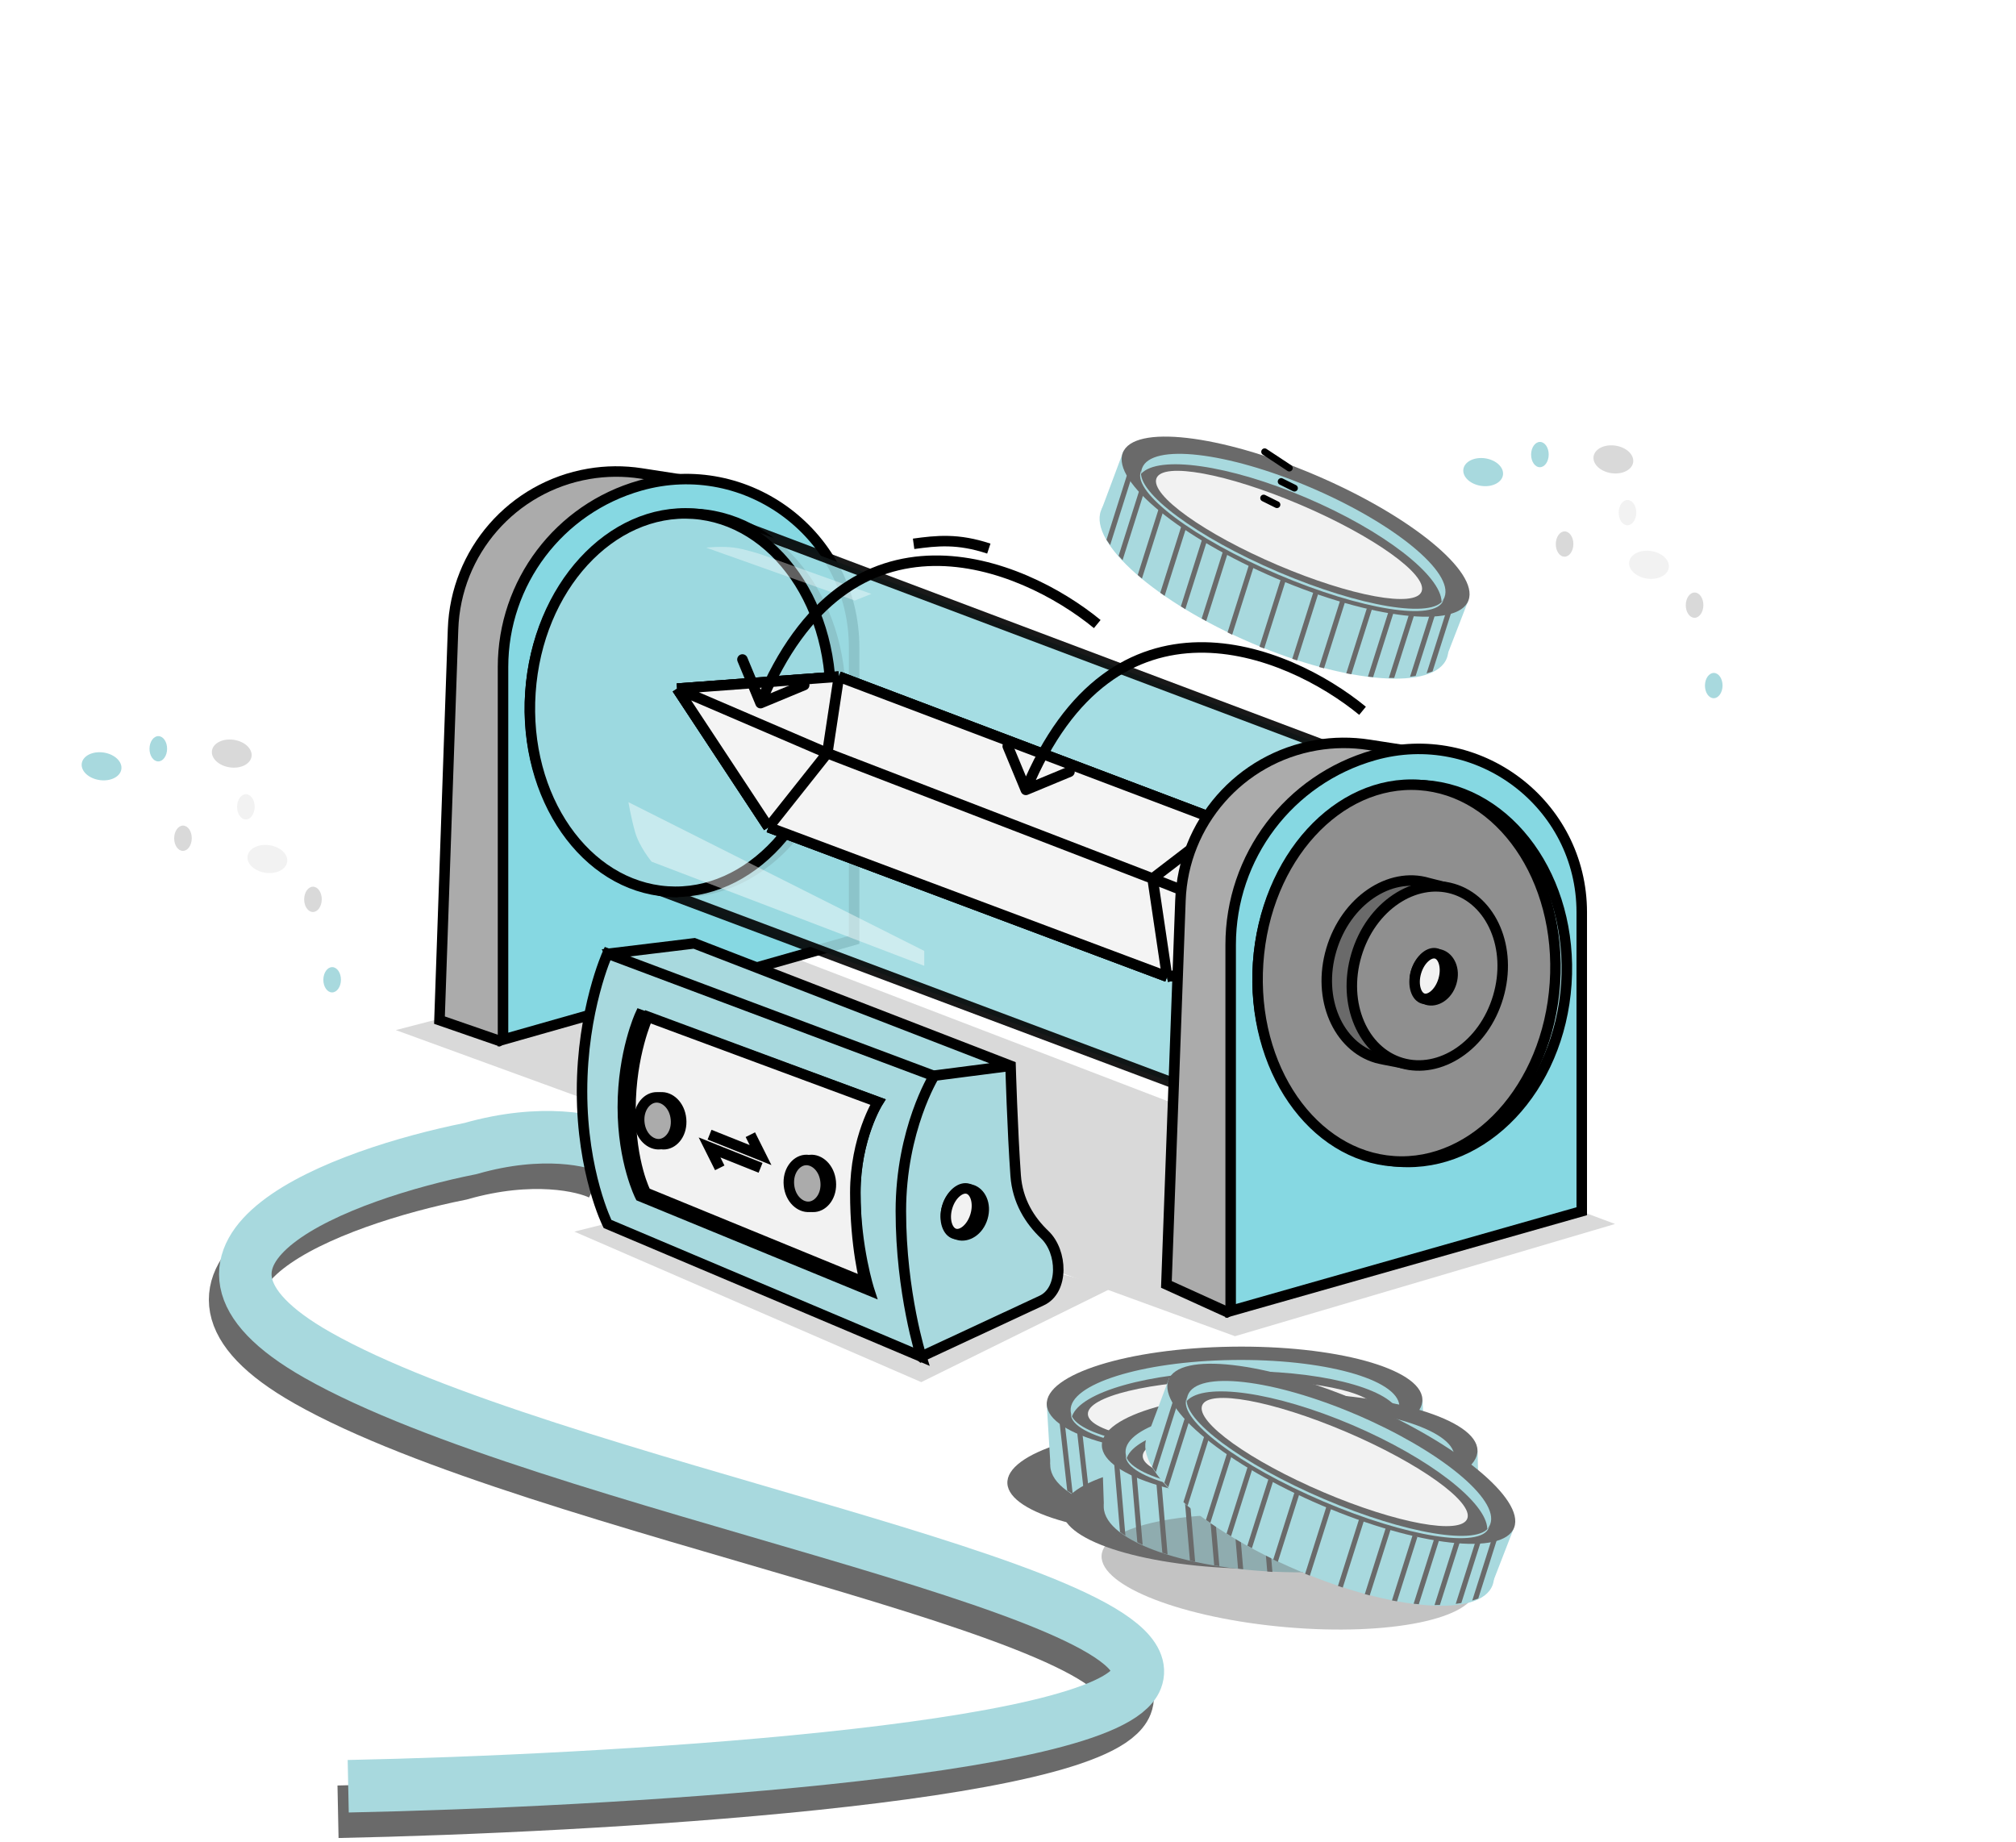 <svg width="278" height="254" viewBox="0 0 278 254" fill="none" xmlns="http://www.w3.org/2000/svg">
<path d="M79.203 169.819L83.424 168.764L102.418 163.839L153.42 177.557L127.039 190.572L79.203 169.819Z" fill="#D9D9D9"/>
<path d="M82.841 161.876C80.496 160.703 73.344 159.062 63.495 161.876C45.909 165.393 17.066 176.016 42.391 190.367C74.048 208.305 160.223 222.375 155.299 235.037C151.36 245.167 81.2 249.107 46.612 249.81" stroke="#6A6A6A" stroke-width="7.241"/>
<path d="M84.247 158.359C81.902 157.186 74.75 155.545 64.902 158.359C47.315 161.876 18.472 172.498 43.797 186.849C75.454 204.788 161.63 218.857 156.705 231.52C152.766 241.65 82.606 245.589 48.018 246.293" stroke="#A8D9DE" stroke-width="7.241"/>
<path d="M111.562 127.259L109.803 132.183L165.73 153.639L194.924 158.388L222.711 168.764L170.302 184.24L54.581 142.032L111.562 127.259Z" fill="#D9D9D9"/>
<path d="M62.475 86.748C62.846 76.077 70.661 67.134 81.185 65.335C83.577 64.927 86.019 64.907 88.417 65.278L99.692 67.02L103.586 121.822L68.835 143.506L60.602 140.658L62.475 86.748Z" fill="#ABABAB" stroke="black" stroke-width="1.448"/>
<path d="M69.365 91.968C69.365 80.343 77.08 70.131 88.263 66.954C103.064 62.749 117.779 73.866 117.779 89.253V129.591L69.365 143.345V91.968Z" fill="#86D8E2" stroke="black" stroke-width="1.448"/>
<path d="M115.825 98.371C114.842 112.898 104.383 123.771 92.721 122.982C81.059 122.193 72.16 110.011 73.142 95.484C74.124 80.958 84.584 70.085 96.246 70.874C107.907 71.662 116.807 83.845 115.825 98.371Z" fill="#D9D9D9" stroke="black" stroke-width="1.448"/>
<path opacity="0.9" d="M86.799 121.194L100.597 71.882L204.933 111.192L194.878 161.741L86.799 121.194Z" fill="#9CD9E0" stroke="black" stroke-width="1.448"/>
<path d="M114.472 98.273C113.489 112.818 103.316 123.685 92.046 122.923C80.776 122.161 72.159 110.023 73.142 95.478C74.126 80.933 84.299 70.066 95.569 70.828C106.839 71.59 115.456 83.728 114.472 98.273Z" fill="#9CD9E0" stroke="black" stroke-width="1.448"/>
<path d="M93.371 94.953L115.68 93.298L168.94 113.466L184.358 131.194L160.94 134.663L105.973 114.064L93.371 94.953Z" fill="#F2F2F2"/>
<path d="M93.371 94.953L115.68 93.298M93.371 94.953L105.973 114.064M93.371 94.953L114.082 103.85M115.68 93.298L168.94 113.466M115.68 93.298L114.082 103.85M168.94 113.466L184.358 131.194M168.94 113.466L158.936 121.137M184.358 131.194L160.94 134.663M184.358 131.194L158.936 121.137M160.94 134.663L105.973 114.064M160.94 134.663L158.936 121.137M105.973 114.064L114.082 103.85M114.082 103.85L158.936 121.137" stroke="black" stroke-width="1.448"/>
<path d="M93.371 94.953L115.68 93.298L168.94 113.466L184.358 131.194L160.94 134.663L105.973 114.064L93.371 94.953Z" fill="white" fill-opacity="0.65"/>
<path d="M93.371 94.953L115.68 93.298M93.371 94.953L105.973 114.064M93.371 94.953L114.082 103.85M115.68 93.298L168.94 113.466M115.68 93.298L114.082 103.85M168.94 113.466L184.358 131.194M168.94 113.466L158.936 121.137M184.358 131.194L160.94 134.663M184.358 131.194L158.936 121.137M160.94 134.663L105.973 114.064M160.94 134.663L158.936 121.137M105.973 114.064L114.082 103.85M114.082 103.85L158.936 121.137" stroke="black" stroke-width="1.448"/>
<g opacity="0.8" filter="url(#filter0_f_99_4720)">
<path d="M93.371 94.953L115.68 93.298L168.94 113.466L184.358 131.194L160.94 134.663L105.973 114.064L93.371 94.953Z" fill="#F2F2F2"/>
<path d="M93.371 94.953L115.68 93.298M93.371 94.953L105.973 114.064M93.371 94.953L114.082 103.85M115.68 93.298L168.94 113.466M115.68 93.298L114.082 103.85M168.94 113.466L184.358 131.194M168.94 113.466L158.936 121.137M184.358 131.194L160.94 134.663M184.358 131.194L158.936 121.137M160.94 134.663L105.973 114.064M160.94 134.663L158.936 121.137M105.973 114.064L114.082 103.85M114.082 103.85L158.936 121.137" stroke="black" stroke-width="1.448"/>
</g>
<path opacity="0.7" d="M127.453 131.116L86.66 110.606C86.66 110.606 86.995 112.657 87.572 114.708C88.149 116.759 89.851 118.81 89.851 118.81L127.453 133.167V131.116Z" fill="white" fill-opacity="0.63"/>
<path opacity="0.6" d="M120.16 81.891L104.892 76.422C104.892 76.422 102.582 75.677 101.245 75.51C99.422 75.282 97.371 75.51 97.371 75.51L117.881 82.803L120.16 81.891Z" fill="white" fill-opacity="0.63"/>
<path d="M162.779 124.158C163.169 113.486 170.99 104.551 181.517 102.752C183.912 102.343 186.358 102.324 188.76 102.695L200.029 104.436L203.923 159.238L169.208 180.9L160.843 177.099L162.779 124.158Z" fill="#ABABAB" stroke="black" stroke-width="1.448"/>
<path d="M169.705 130.267C169.705 118.12 177.766 107.449 189.451 104.129C203.827 100.045 218.119 110.843 218.119 125.787V167.007L169.705 180.761V130.267Z" fill="#86D8E2" stroke="black" stroke-width="1.448"/>
<path d="M215.992 135.666C215.014 150.132 204.599 160.959 192.986 160.174C181.374 159.389 172.511 147.258 173.489 132.792C174.468 118.326 184.883 107.499 196.495 108.284C208.108 109.069 216.971 121.2 215.992 135.666Z" fill="#A8D9DE" stroke="black" stroke-width="1.448"/>
<path d="M214.422 135.56C213.442 150.053 203.358 160.875 192.201 160.121C181.044 159.366 172.509 147.284 173.489 132.792C174.469 118.299 184.553 107.476 195.71 108.231C206.867 108.985 215.402 121.067 214.422 135.56Z" fill="#8F8F8F" stroke="black" stroke-width="1.448"/>
<path d="M196.913 121.747L196.936 121.754L196.96 121.76C197.17 121.806 197.82 121.973 198.436 122.132C198.74 122.211 199.03 122.286 199.244 122.342L199.329 122.364C199.357 122.407 199.388 122.455 199.422 122.509C199.577 122.752 199.797 123.108 200.057 123.556C200.576 124.454 201.247 125.716 201.859 127.174C203.098 130.128 204.023 133.728 203.135 136.731C202.313 139.513 200.17 142.062 198.161 143.95C197.165 144.885 196.222 145.64 195.528 146.16C195.182 146.421 194.899 146.622 194.703 146.757C194.68 146.773 194.658 146.788 194.638 146.802C194.53 146.783 194.396 146.759 194.241 146.731C193.824 146.656 193.261 146.554 192.669 146.443C191.463 146.218 190.212 145.971 189.812 145.853C184.534 144.293 181.588 137.719 183.587 130.955C185.589 124.182 191.641 120.19 196.913 121.747Z" fill="#6A6A6A" stroke="black" stroke-width="1.448"/>
<path d="M206.59 137.451C204.591 144.215 198.545 148.132 193.267 146.572C187.988 145.012 185.043 138.439 187.042 131.674C189.041 124.909 195.086 120.992 200.365 122.552C205.643 124.112 208.589 130.686 206.59 137.451Z" fill="#8F8F8F" stroke="black" stroke-width="1.448"/>
<path d="M200.143 135.462C199.598 137.308 198.015 138.209 196.79 137.847C195.564 137.485 194.725 135.869 195.271 134.022C195.817 132.175 197.399 131.275 198.625 131.637C199.851 131.999 200.689 133.615 200.143 135.462Z" fill="#A8D9DE" stroke="black" stroke-width="1.448"/>
<path d="M199.053 135.139C198.778 136.068 198.282 136.801 197.737 137.247C197.189 137.696 196.66 137.809 196.244 137.686C195.828 137.563 195.445 137.181 195.229 136.506C195.015 135.836 194.997 134.95 195.271 134.022C195.545 133.094 196.042 132.36 196.586 131.914C197.134 131.466 197.663 131.353 198.079 131.476C198.495 131.599 198.878 131.981 199.094 132.655C199.309 133.326 199.327 134.211 199.053 135.139Z" fill="#F2F2F2" stroke="black" stroke-width="1.448"/>
<path d="M139.352 146.956L95.736 130.073L84.129 131.48L103.474 166.653L127.041 187.054L143.652 179.318C146.721 177.888 146.522 172.585 144.071 170.248C142 168.274 140.307 165.605 140.055 162.081C139.615 155.915 139.352 146.956 139.352 146.956Z" fill="#A8D9DE"/>
<path d="M139.352 146.956L95.736 130.073L84.129 131.48L103.474 166.653L127.041 187.054L143.652 179.318C146.721 177.888 146.522 172.585 144.071 170.248C142 168.274 140.307 165.605 140.055 162.081C139.615 155.915 139.352 146.956 139.352 146.956ZM139.352 146.956L128.448 148.363" stroke="black" stroke-width="1.448"/>
<path d="M128.798 148.363L83.775 131.48C83.775 131.48 80.258 139.218 80.258 150.474C80.258 161.729 83.775 168.764 83.775 168.764L127.039 187.054C127.039 187.054 124.225 178.261 124.225 167.005C124.225 155.75 128.798 148.363 128.798 148.363Z" fill="#A8D9DE" stroke="black" stroke-width="1.448"/>
<path d="M121.06 151.952L88.283 139.921C88.283 139.921 85.887 145.113 85.887 152.664C85.887 160.215 88.283 164.935 88.283 164.935L119.863 177.909C119.863 177.909 117.946 172.01 117.946 164.458C117.946 156.907 121.06 151.952 121.06 151.952Z" fill="#A8D9DE" stroke="black" stroke-width="1.448"/>
<path d="M121.06 151.951L89.337 140.193C89.337 140.193 86.941 145.384 86.941 152.936C86.941 160.487 89.052 164.458 89.052 164.458L119.301 176.854C119.301 176.854 117.945 172.009 117.945 164.458C117.945 156.907 121.06 151.951 121.06 151.951Z" fill="#F2F2F2" stroke="black" stroke-width="1.448"/>
<path d="M135.487 167.877C134.942 169.724 133.359 170.624 132.133 170.262C130.908 169.9 130.069 168.284 130.615 166.437C131.16 164.591 132.743 163.69 133.968 164.052C135.194 164.414 136.033 166.03 135.487 167.877Z" fill="#A8D9DE" stroke="black" stroke-width="1.448"/>
<path d="M134.52 167.591C134.247 168.516 133.746 169.246 133.193 169.689C132.637 170.133 132.09 170.249 131.65 170.119C131.209 169.989 130.813 169.594 130.589 168.919C130.365 168.247 130.341 167.362 130.615 166.437C130.888 165.512 131.389 164.782 131.942 164.34C132.497 163.895 133.044 163.779 133.485 163.909C133.925 164.039 134.321 164.434 134.546 165.109C134.769 165.781 134.793 166.666 134.52 167.591Z" fill="#F2F2F2" stroke="black" stroke-width="1.448"/>
<path d="M93.915 154.295C94.099 156.212 92.968 157.638 91.696 157.761C90.423 157.883 89.041 156.697 88.857 154.781C88.673 152.864 89.804 151.437 91.077 151.315C92.349 151.193 93.731 152.378 93.915 154.295Z" fill="#A8D9DE" stroke="black" stroke-width="1.448"/>
<path d="M93.212 154.295C93.396 156.212 92.265 157.638 90.993 157.761C89.72 157.883 88.338 156.697 88.154 154.781C87.97 152.864 89.101 151.437 90.374 151.315C91.646 151.193 93.028 152.378 93.212 154.295Z" fill="#ABABAB" stroke="black" stroke-width="1.448"/>
<path d="M114.556 162.928C114.74 164.845 113.609 166.272 112.336 166.394C111.064 166.516 109.682 165.331 109.498 163.414C109.314 161.497 110.445 160.07 111.717 159.948C112.99 159.826 114.371 161.011 114.556 162.928Z" fill="#A8D9DE" stroke="black" stroke-width="1.448"/>
<path d="M113.852 162.928C114.037 164.845 112.906 166.272 111.633 166.394C110.361 166.516 108.979 165.331 108.795 163.414C108.611 161.497 109.742 160.07 111.014 159.948C112.286 159.826 113.668 161.011 113.852 162.928Z" fill="#ABABAB" stroke="black" stroke-width="1.448"/>
<path d="M97.844 156.453L104.879 159.267L103.472 156.453" stroke="black" stroke-width="1.448"/>
<path d="M104.879 161.026L97.844 158.212L99.251 161.026" stroke="black" stroke-width="1.448"/>
<path d="M140.792 109.187C140.945 109.557 141.369 109.732 141.738 109.579L147.757 107.081C148.127 106.928 148.302 106.504 148.149 106.135C147.995 105.765 147.572 105.59 147.202 105.743L141.852 107.964L139.632 102.613C139.479 102.244 139.055 102.069 138.686 102.222C138.316 102.375 138.141 102.799 138.294 103.168L140.792 109.187ZM188.35 97.446C183.059 93.107 174.314 88.409 165.289 88.55C160.757 88.621 156.158 89.914 151.92 93.076C147.686 96.235 143.854 101.227 140.792 108.633L142.13 109.187C145.118 101.96 148.81 97.204 152.786 94.237C156.756 91.274 161.052 90.065 165.311 89.998C173.867 89.864 182.287 94.347 187.431 98.566L188.35 97.446Z" fill="black"/>
<path d="M104.21 97.228C104.363 97.598 104.787 97.773 105.156 97.62L111.175 95.122C111.545 94.969 111.72 94.545 111.567 94.176C111.413 93.806 110.99 93.631 110.62 93.784L105.27 96.005L103.05 90.654C102.897 90.285 102.473 90.11 102.104 90.263C101.734 90.416 101.559 90.84 101.712 91.209L104.21 97.228ZM151.767 85.487C146.477 81.148 137.732 76.45 128.707 76.591C124.175 76.662 119.576 77.954 115.338 81.117C111.104 84.276 107.272 89.268 104.21 96.674L105.548 97.228C108.536 90.001 112.228 85.245 116.204 82.278C120.174 79.315 124.47 78.106 128.729 78.039C137.285 77.905 145.705 82.387 150.849 86.607L151.767 85.487Z" fill="black"/>
<path d="M173.82 87.161C176.986 87.864 179.8 88.568 183.317 91.382" stroke="black" stroke-width="1.448"/>
<path d="M125.984 74.984C129.197 74.544 132.08 74.226 136.356 75.642" stroke="black" stroke-width="1.448"/>
<ellipse cx="25.414" cy="7.786" rx="25.414" ry="7.786" transform="matrix(1.019 -0.016 0.058 0.977 138.465 196.954)" fill="#6A6A6A"/>
<ellipse cx="25.424" cy="8.87" rx="25.424" ry="8.87" transform="matrix(1.019 -0.016 0.058 0.977 144.316 193.504)" fill="#A8D9DE"/>
<path d="M196.563 201.218L196.161 192.996L191.809 195.503L192.837 200.659L196.563 201.218Z" fill="#A8D9DE"/>
<path d="M144.847 201.896L144.331 193.406L148.997 196.164L148.585 201.342L144.847 201.896Z" fill="#A8D9DE"/>
<path fill-rule="evenodd" clip-rule="evenodd" d="M150.338 207.219C150.087 207.11 149.839 206.998 149.593 206.882L148.526 197.392L149.224 197.312L150.338 207.219ZM153.811 208.454C153.566 208.383 153.322 208.31 153.08 208.233L151.949 198.177L152.647 198.097L153.811 208.454ZM157.637 209.353C157.396 209.308 157.155 209.261 156.914 209.212L155.771 199.044L156.469 198.963L157.637 209.353ZM160.992 209.868C160.754 209.838 160.515 209.807 160.275 209.775L159.136 199.641L159.833 199.561L160.992 209.868ZM164.291 210.201C164.055 210.182 163.817 210.162 163.577 210.141L162.443 200.051L163.141 199.97L164.291 210.201ZM168.326 210.471C168.093 210.457 167.856 210.444 167.614 210.429L166.491 200.436L167.188 200.355L168.326 210.471ZM173.134 210.415C172.902 210.426 172.668 210.435 172.431 210.444L171.277 200.18L171.974 200.099L173.134 210.415ZM177.947 210.064C177.716 210.088 177.483 210.112 177.248 210.134L176.121 200.111L176.818 200.031L177.947 210.064ZM181.783 209.548C181.555 209.587 181.324 209.624 181.089 209.66L179.995 199.933L180.693 199.853L181.783 209.548ZM185.553 208.767C185.328 208.824 185.099 208.879 184.865 208.934L183.812 199.567L184.51 199.487L185.553 208.767ZM188.461 207.909C188.239 207.985 188.012 208.06 187.78 208.134L186.715 198.664L187.412 198.583L188.461 207.909ZM191.16 206.823C190.943 206.925 190.719 207.026 190.487 207.126L189.447 197.813L190.144 197.733L191.16 206.823ZM193.751 205.369C193.543 205.509 193.323 205.65 193.091 205.791L192.063 196.588L192.761 196.508L193.751 205.369ZM147.169 205.547L146.128 196.288L146.826 196.208L147.928 206.01C147.671 205.861 147.418 205.706 147.169 205.547ZM195.629 203.858C195.435 204.046 195.222 204.241 194.987 204.439L193.996 195.575L194.694 195.494L195.629 203.858Z" fill="#6A6A6A"/>
<ellipse cx="25.414" cy="7.786" rx="25.414" ry="7.786" transform="matrix(1.019 -0.016 0.058 0.977 143.895 186.093)" fill="#6A6A6A"/>
<ellipse cx="19.492" cy="4.542" rx="19.492" ry="4.542" transform="matrix(1.019 -0.016 0.058 0.977 149.754 190.577)" fill="#F2F2F2"/>
<path fill-rule="evenodd" clip-rule="evenodd" d="M192.865 194.597C192.949 194.343 192.984 194.086 192.969 193.826C192.75 190.152 182.425 187.329 169.907 187.522C157.39 187.716 147.42 190.852 147.639 194.526C147.654 194.786 147.72 195.042 147.833 195.292C148.933 191.959 158.366 189.238 169.999 189.058C181.632 188.879 191.371 191.304 192.865 194.597Z" fill="#A8D9DE"/>
<path fill-rule="evenodd" clip-rule="evenodd" d="M192.979 194.164C192.989 194.221 192.996 194.278 192.999 194.335C193.184 197.441 183.187 200.116 170.669 200.31C158.151 200.503 147.854 198.141 147.669 195.035C147.666 194.978 147.666 194.922 147.669 194.866C148.213 197.888 158.361 200.16 170.649 199.97C182.938 199.78 192.799 197.198 192.979 194.164Z" fill="#A8D9DE"/>
<ellipse cx="25.414" cy="7.786" rx="25.414" ry="7.786" transform="matrix(1.019 0.012 0.032 0.978 146.266 200.77)" fill="#6A6A6A"/>
<ellipse cx="25.424" cy="8.87" rx="25.424" ry="8.87" transform="matrix(1.019 0.012 0.032 0.978 151.918 199.138)" fill="#A8D9DE"/>
<path d="M203.936 208.256L203.755 200.025L199.337 202.414L200.226 207.596L203.936 208.256Z" fill="#A8D9DE"/>
<path d="M152.22 207.541L151.932 199.041L156.522 201.923L155.971 207.089L152.22 207.541Z" fill="#A8D9DE"/>
<path fill-rule="evenodd" clip-rule="evenodd" d="M157.567 213.01C157.32 212.895 157.075 212.776 156.832 212.654L156.021 203.138L156.72 203.077L157.567 213.01ZM161.006 214.339C160.763 214.261 160.521 214.181 160.281 214.098L159.421 204.015L160.121 203.953L161.006 214.339ZM164.806 215.339C164.566 215.288 164.327 215.235 164.087 215.179L163.218 204.984L163.918 204.922L164.806 215.339ZM168.146 215.945C167.909 215.909 167.671 215.871 167.432 215.832L166.566 205.672L167.265 205.61L168.146 215.945ZM171.435 216.367C171.2 216.342 170.962 216.315 170.723 216.287L169.861 206.171L170.56 206.109L171.435 216.367ZM175.461 216.745C175.229 216.725 174.992 216.705 174.751 216.684L173.897 206.664L174.596 206.602L175.461 216.745ZM180.269 216.819C180.037 216.823 179.802 216.826 179.565 216.829L178.688 206.537L179.388 206.475L180.269 216.819ZM185.089 216.598C184.858 216.615 184.625 216.632 184.389 216.648L183.532 206.599L184.231 206.537L185.089 216.598ZM188.938 216.185C188.709 216.217 188.477 216.248 188.241 216.278L187.41 206.525L188.109 206.463L188.938 216.185ZM192.728 215.505C192.501 215.556 192.271 215.605 192.036 215.654L191.235 206.262L191.935 206.201L192.728 215.505ZM195.658 214.725C195.434 214.796 195.205 214.865 194.971 214.933L194.161 205.437L194.861 205.375L195.658 214.725ZM198.385 213.713C198.166 213.809 197.939 213.904 197.704 213.998L196.915 204.66L197.614 204.599L198.385 213.713ZM201.014 212.329C200.802 212.464 200.579 212.599 200.344 212.733L199.563 203.506L200.263 203.444L201.014 212.329ZM154.445 211.253L153.653 201.97L154.353 201.908L155.191 211.737C154.938 211.581 154.689 211.42 154.445 211.253ZM202.932 210.869C202.733 211.052 202.515 211.241 202.275 211.432L201.523 202.545L202.223 202.484L202.932 210.869Z" fill="#6A6A6A"/>
<ellipse cx="25.414" cy="7.786" rx="25.414" ry="7.786" transform="matrix(1.019 0.012 0.032 0.978 151.695 191.719)" fill="#6A6A6A"/>
<ellipse cx="19.492" cy="4.542" rx="19.492" ry="4.542" transform="matrix(1.019 0.012 0.032 0.978 157.434 196.358)" fill="#F2F2F2"/>
<path fill-rule="evenodd" clip-rule="evenodd" d="M200.418 201.537C200.508 201.286 200.55 201.03 200.542 200.77C200.422 197.09 190.177 193.991 177.659 193.848C165.14 193.704 155.089 196.57 155.209 200.25C155.218 200.51 155.277 200.767 155.384 201.02C156.572 197.718 166.075 195.252 177.709 195.385C189.342 195.519 199.013 198.205 200.418 201.537Z" fill="#A8D9DE"/>
<path fill-rule="evenodd" clip-rule="evenodd" d="M200.543 201.108C200.552 201.164 200.557 201.222 200.559 201.279C200.661 204.389 190.595 206.794 178.076 206.651C165.558 206.507 155.328 203.869 155.227 200.759C155.225 200.702 155.226 200.646 155.231 200.59C155.694 203.625 165.777 206.17 178.065 206.311C190.356 206.452 200.283 204.136 200.543 201.108Z" fill="#A8D9DE"/>
<ellipse opacity="0.4" cx="25.414" cy="7.786" rx="25.414" ry="7.786" transform="matrix(1.016 0.088 -0.041 0.978 152.223 206.901)" fill="#6A6A6A"/>
<ellipse cx="25.424" cy="8.87" rx="25.424" ry="8.87" transform="matrix(0.938 0.4 -0.344 0.916 161.176 190.096)" fill="#A8D9DE"/>
<path d="M205.776 218.38L208.75 210.704L203.755 211.225L202.598 216.354L205.776 218.38Z" fill="#A8D9DE"/>
<path d="M158.247 197.979L161.226 190.012L164.368 194.428L161.887 198.992L158.247 197.979Z" fill="#A8D9DE"/>
<path fill-rule="evenodd" clip-rule="evenodd" d="M161.098 205.073C160.913 204.873 160.732 204.669 160.554 204.463L163.437 195.359L164.107 195.569L161.098 205.073ZM163.769 207.614C163.574 207.45 163.381 207.283 163.191 207.115L166.245 197.467L166.915 197.677L163.769 207.614ZM166.899 209.99C166.698 209.851 166.497 209.71 166.296 209.567L169.385 199.812L170.055 200.022L166.899 209.99ZM169.756 211.824C169.55 211.7 169.344 211.575 169.139 211.448L172.216 201.726L172.886 201.936L169.756 211.824ZM172.634 213.47C172.426 213.357 172.217 213.241 172.007 213.124L175.071 203.445L175.742 203.655L172.634 213.47ZM176.211 215.356C176.004 215.249 175.793 215.14 175.578 215.029L178.613 205.442L179.284 205.652L176.211 215.356ZM180.627 217.26C180.411 217.175 180.193 217.088 179.973 217L183.09 207.153L183.76 207.363L180.627 217.26ZM185.166 218.895C184.946 218.824 184.724 218.75 184.5 218.675L187.544 209.059L188.214 209.269L185.166 218.895ZM188.881 219.983C188.658 219.925 188.431 219.865 188.202 219.803L191.156 210.471L191.826 210.681L188.881 219.983ZM192.644 220.802C192.415 220.762 192.183 220.72 191.947 220.675L194.792 211.689L195.462 211.899L192.644 220.802ZM195.649 221.199C195.416 221.179 195.178 221.155 194.935 221.129L197.812 212.043L198.482 212.253L195.649 221.199ZM198.557 221.304C198.317 221.309 198.071 221.311 197.819 221.308L200.653 212.376L201.323 212.587L198.557 221.304ZM201.515 221.029C201.268 221.072 201.01 221.112 200.741 221.147L203.542 212.32L204.212 212.53L201.515 221.029ZM158.882 202.258L161.695 193.375L162.365 193.585L159.387 202.989C159.213 202.749 159.045 202.505 158.882 202.258ZM203.845 220.411C203.591 220.505 203.317 220.596 203.022 220.681L205.72 212.18L206.39 212.39L203.845 220.411Z" fill="#6A6A6A"/>
<ellipse cx="25.414" cy="7.786" rx="25.414" ry="7.786" transform="matrix(0.938 0.4 -0.344 0.916 163.801 183.154)" fill="#6A6A6A"/>
<ellipse cx="19.492" cy="4.542" rx="19.492" ry="4.542" transform="matrix(0.938 0.4 -0.344 0.916 167.332 189.632)" fill="#F2F2F2"/>
<path fill-rule="evenodd" clip-rule="evenodd" d="M205.088 210.827C205.267 210.63 205.404 210.409 205.496 210.166C206.789 206.719 198.503 199.944 186.987 195.032C175.472 190.121 165.088 188.934 163.794 192.38C163.703 192.624 163.659 192.884 163.661 193.159C166.021 190.56 175.745 191.908 186.447 196.472C197.148 201.037 205.061 207.211 205.088 210.827Z" fill="#A8D9DE"/>
<path fill-rule="evenodd" clip-rule="evenodd" d="M205.365 210.478C205.351 210.534 205.334 210.589 205.314 210.642C204.221 213.556 193.999 211.937 182.483 207.025C170.968 202.114 162.519 195.771 163.613 192.857C163.633 192.804 163.656 192.752 163.682 192.702C162.951 195.685 171.299 201.885 182.603 206.706C193.909 211.528 203.968 213.177 205.365 210.478Z" fill="#A8D9DE"/>
<ellipse cx="25.424" cy="8.87" rx="25.424" ry="8.87" transform="matrix(0.938 0.4 -0.344 0.916 154.875 62.262)" fill="#A8D9DE"/>
<path d="M199.475 90.547L202.45 82.871L197.454 83.392L196.297 88.521L199.475 90.547Z" fill="#A8D9DE"/>
<path d="M151.946 70.145L154.925 62.179L158.067 66.595L155.586 71.159L151.946 70.145Z" fill="#A8D9DE"/>
<path fill-rule="evenodd" clip-rule="evenodd" d="M154.797 77.24C154.612 77.039 154.431 76.836 154.254 76.63L157.136 67.525L157.806 67.735L154.797 77.24ZM157.468 79.781C157.274 79.616 157.081 79.45 156.89 79.281L159.944 69.634L160.614 69.844L157.468 79.781ZM160.599 82.156C160.397 82.017 160.196 81.877 159.996 81.734L163.084 71.979L163.754 72.189L160.599 82.156ZM163.455 83.991C163.25 83.867 163.044 83.742 162.838 83.614L165.916 73.893L166.586 74.103L163.455 83.991ZM166.333 85.637C166.126 85.523 165.916 85.408 165.706 85.291L168.771 75.611L169.441 75.821L166.333 85.637ZM169.91 87.523C169.703 87.416 169.492 87.307 169.277 87.196L172.313 77.608L172.983 77.818L169.91 87.523ZM174.326 89.427C174.11 89.342 173.892 89.255 173.672 89.167L176.79 79.32L177.46 79.529L174.326 89.427ZM178.866 91.062C178.646 90.99 178.423 90.917 178.199 90.841L181.243 81.226L181.913 81.436L178.866 91.062ZM182.581 92.15C182.357 92.092 182.13 92.032 181.901 91.97L184.856 82.638L185.526 82.848L182.581 92.15ZM186.343 92.968C186.114 92.929 185.882 92.886 185.646 92.841L188.491 83.855L189.162 84.065L186.343 92.968ZM189.349 93.366C189.115 93.345 188.877 93.322 188.634 93.295L191.511 84.21L192.181 84.419L189.349 93.366ZM192.256 93.471C192.016 93.476 191.771 93.477 191.518 93.475L194.353 84.543L195.023 84.753L192.256 93.471ZM195.214 93.195C194.967 93.239 194.709 93.278 194.44 93.313L197.241 84.486L197.911 84.697L195.214 93.195ZM152.582 74.424L155.394 65.542L156.064 65.752L153.087 75.156C152.913 74.915 152.744 74.671 152.582 74.424ZM197.544 92.578C197.29 92.672 197.016 92.763 196.722 92.848L199.42 84.347L200.09 84.557L197.544 92.578Z" fill="#6A6A6A"/>
<ellipse cx="25.414" cy="7.786" rx="25.414" ry="7.786" transform="matrix(0.938 0.4 -0.344 0.916 157.5 55.32)" fill="#6A6A6A"/>
<ellipse cx="19.492" cy="4.542" rx="19.492" ry="4.542" transform="matrix(0.938 0.4 -0.344 0.916 161.031 61.798)" fill="#F2F2F2"/>
<path fill-rule="evenodd" clip-rule="evenodd" d="M198.787 82.994C198.966 82.796 199.103 82.576 199.195 82.332C200.488 78.886 192.202 72.11 180.687 67.199C169.171 62.288 158.787 61.1 157.493 64.547C157.402 64.79 157.358 65.05 157.36 65.325C159.72 62.727 169.444 64.075 180.146 68.639C190.848 73.203 198.761 79.378 198.787 82.994Z" fill="#A8D9DE"/>
<path fill-rule="evenodd" clip-rule="evenodd" d="M199.064 82.645C199.051 82.701 199.034 82.755 199.014 82.809C197.92 85.723 187.698 84.103 176.183 79.192C164.667 74.281 156.219 67.937 157.312 65.024C157.332 64.971 157.355 64.919 157.381 64.869C156.649 67.851 164.998 74.052 176.302 78.873C187.608 83.695 197.667 85.344 199.064 82.645Z" fill="#A8D9DE"/>
<path d="M174.391 62.292L177.793 64.539" stroke="black" stroke-width="0.938" stroke-linecap="round"/>
<path d="M176.668 66.395L178.501 67.306" stroke="black" stroke-width="0.938" stroke-linecap="round"/>
<path d="M174.254 68.674L176.087 69.585" stroke="black" stroke-width="0.938" stroke-linecap="round"/>
<path d="M219.748 62.945C219.595 63.994 220.694 65.022 222.202 65.242C223.709 65.461 225.055 64.789 225.208 63.74C225.361 62.691 224.262 61.663 222.754 61.443C221.246 61.224 219.9 61.897 219.748 62.945Z" fill="#D9D9D9"/>
<path d="M201.795 64.697C201.642 65.746 202.741 66.774 204.249 66.994C205.756 67.213 207.102 66.54 207.255 65.492C207.408 64.443 206.309 63.415 204.801 63.195C203.293 62.976 201.947 63.648 201.795 64.697Z" fill="#A8D9DE"/>
<path d="M224.662 77.479C224.509 78.528 225.608 79.556 227.116 79.775C228.623 79.995 229.969 79.322 230.122 78.273C230.275 77.224 229.176 76.196 227.668 75.977C226.161 75.757 224.815 76.43 224.662 77.479Z" fill="#F2F2F2"/>
<path d="M232.463 83.432C232.456 84.395 232.993 85.18 233.663 85.185C234.333 85.19 234.882 84.413 234.889 83.45C234.896 82.487 234.359 81.703 233.689 81.698C233.02 81.693 232.471 82.469 232.463 83.432Z" fill="#D9D9D9"/>
<path d="M235.108 94.52C235.101 95.483 235.638 96.268 236.308 96.273C236.977 96.278 237.526 95.501 237.534 94.539C237.541 93.576 237.004 92.791 236.334 92.786C235.664 92.781 235.115 93.557 235.108 94.52Z" fill="#A8D9DE"/>
<path d="M214.538 75.006C214.53 75.969 215.067 76.753 215.737 76.758C216.407 76.763 216.956 75.987 216.963 75.024C216.971 74.061 216.434 73.276 215.764 73.271C215.094 73.266 214.545 74.043 214.538 75.006Z" fill="#D9D9D9"/>
<path d="M223.213 70.674C223.206 71.637 223.743 72.422 224.413 72.427C225.083 72.432 225.632 71.656 225.639 70.693C225.646 69.73 225.109 68.945 224.439 68.94C223.77 68.935 223.221 69.711 223.213 70.674Z" fill="#F2F2F2"/>
<path d="M211.135 62.669C211.128 63.632 211.665 64.416 212.335 64.421C213.005 64.427 213.554 63.65 213.561 62.687C213.568 61.724 213.031 60.939 212.361 60.934C211.691 60.929 211.143 61.706 211.135 62.669Z" fill="#A8D9DE"/>
<path d="M29.228 103.51C29.076 104.559 30.174 105.587 31.682 105.807C33.19 106.026 34.536 105.354 34.688 104.305C34.841 103.256 33.742 102.228 32.235 102.008C30.727 101.789 29.381 102.461 29.228 103.51Z" fill="#D9D9D9"/>
<path d="M11.275 105.262C11.123 106.311 12.221 107.339 13.729 107.558C15.237 107.778 16.583 107.105 16.735 106.056C16.888 105.008 15.789 103.979 14.282 103.76C12.774 103.541 11.428 104.213 11.275 105.262Z" fill="#A8D9DE"/>
<path d="M34.142 118.044C33.99 119.093 35.088 120.121 36.596 120.34C38.104 120.559 39.45 119.887 39.603 118.838C39.755 117.789 38.657 116.761 37.149 116.542C35.641 116.322 34.295 116.995 34.142 118.044Z" fill="#F2F2F2"/>
<path d="M41.944 123.997C41.937 124.96 42.474 125.744 43.144 125.75C43.813 125.755 44.362 124.978 44.37 124.015C44.377 123.052 43.84 122.268 43.17 122.262C42.5 122.257 41.951 123.034 41.944 123.997Z" fill="#D9D9D9"/>
<path d="M44.588 135.085C44.581 136.048 45.118 136.833 45.788 136.838C46.458 136.843 47.007 136.066 47.014 135.103C47.021 134.14 46.484 133.356 45.814 133.351C45.145 133.346 44.596 134.122 44.588 135.085Z" fill="#A8D9DE"/>
<path d="M24.018 115.57C24.011 116.533 24.548 117.318 25.218 117.323C25.888 117.328 26.437 116.552 26.444 115.589C26.451 114.626 25.914 113.841 25.244 113.836C24.574 113.831 24.025 114.607 24.018 115.57Z" fill="#D9D9D9"/>
<path d="M32.694 111.239C32.687 112.202 33.224 112.987 33.894 112.992C34.563 112.997 35.112 112.22 35.12 111.257C35.127 110.294 34.59 109.51 33.92 109.505C33.25 109.5 32.701 110.276 32.694 111.239Z" fill="#F2F2F2"/>
<path d="M20.616 103.234C20.608 104.196 21.146 104.981 21.815 104.986C22.485 104.991 23.034 104.215 23.041 103.252C23.049 102.289 22.512 101.504 21.842 101.499C21.172 101.494 20.623 102.271 20.616 103.234Z" fill="#A8D9DE"/>
<defs>
<filter id="filter0_f_99_4720" x="0.128" y="0.607" width="277.602" height="226.757" filterUnits="userSpaceOnUse" color-interpolation-filters="sRGB">
<feFlood flood-opacity="0" result="BackgroundImageFix"/>
<feBlend mode="normal" in="SourceGraphic" in2="BackgroundImageFix" result="shape"/>
<feGaussianBlur stdDeviation="45.979" result="effect1_foregroundBlur_99_4720"/>
</filter>
</defs>
</svg>
